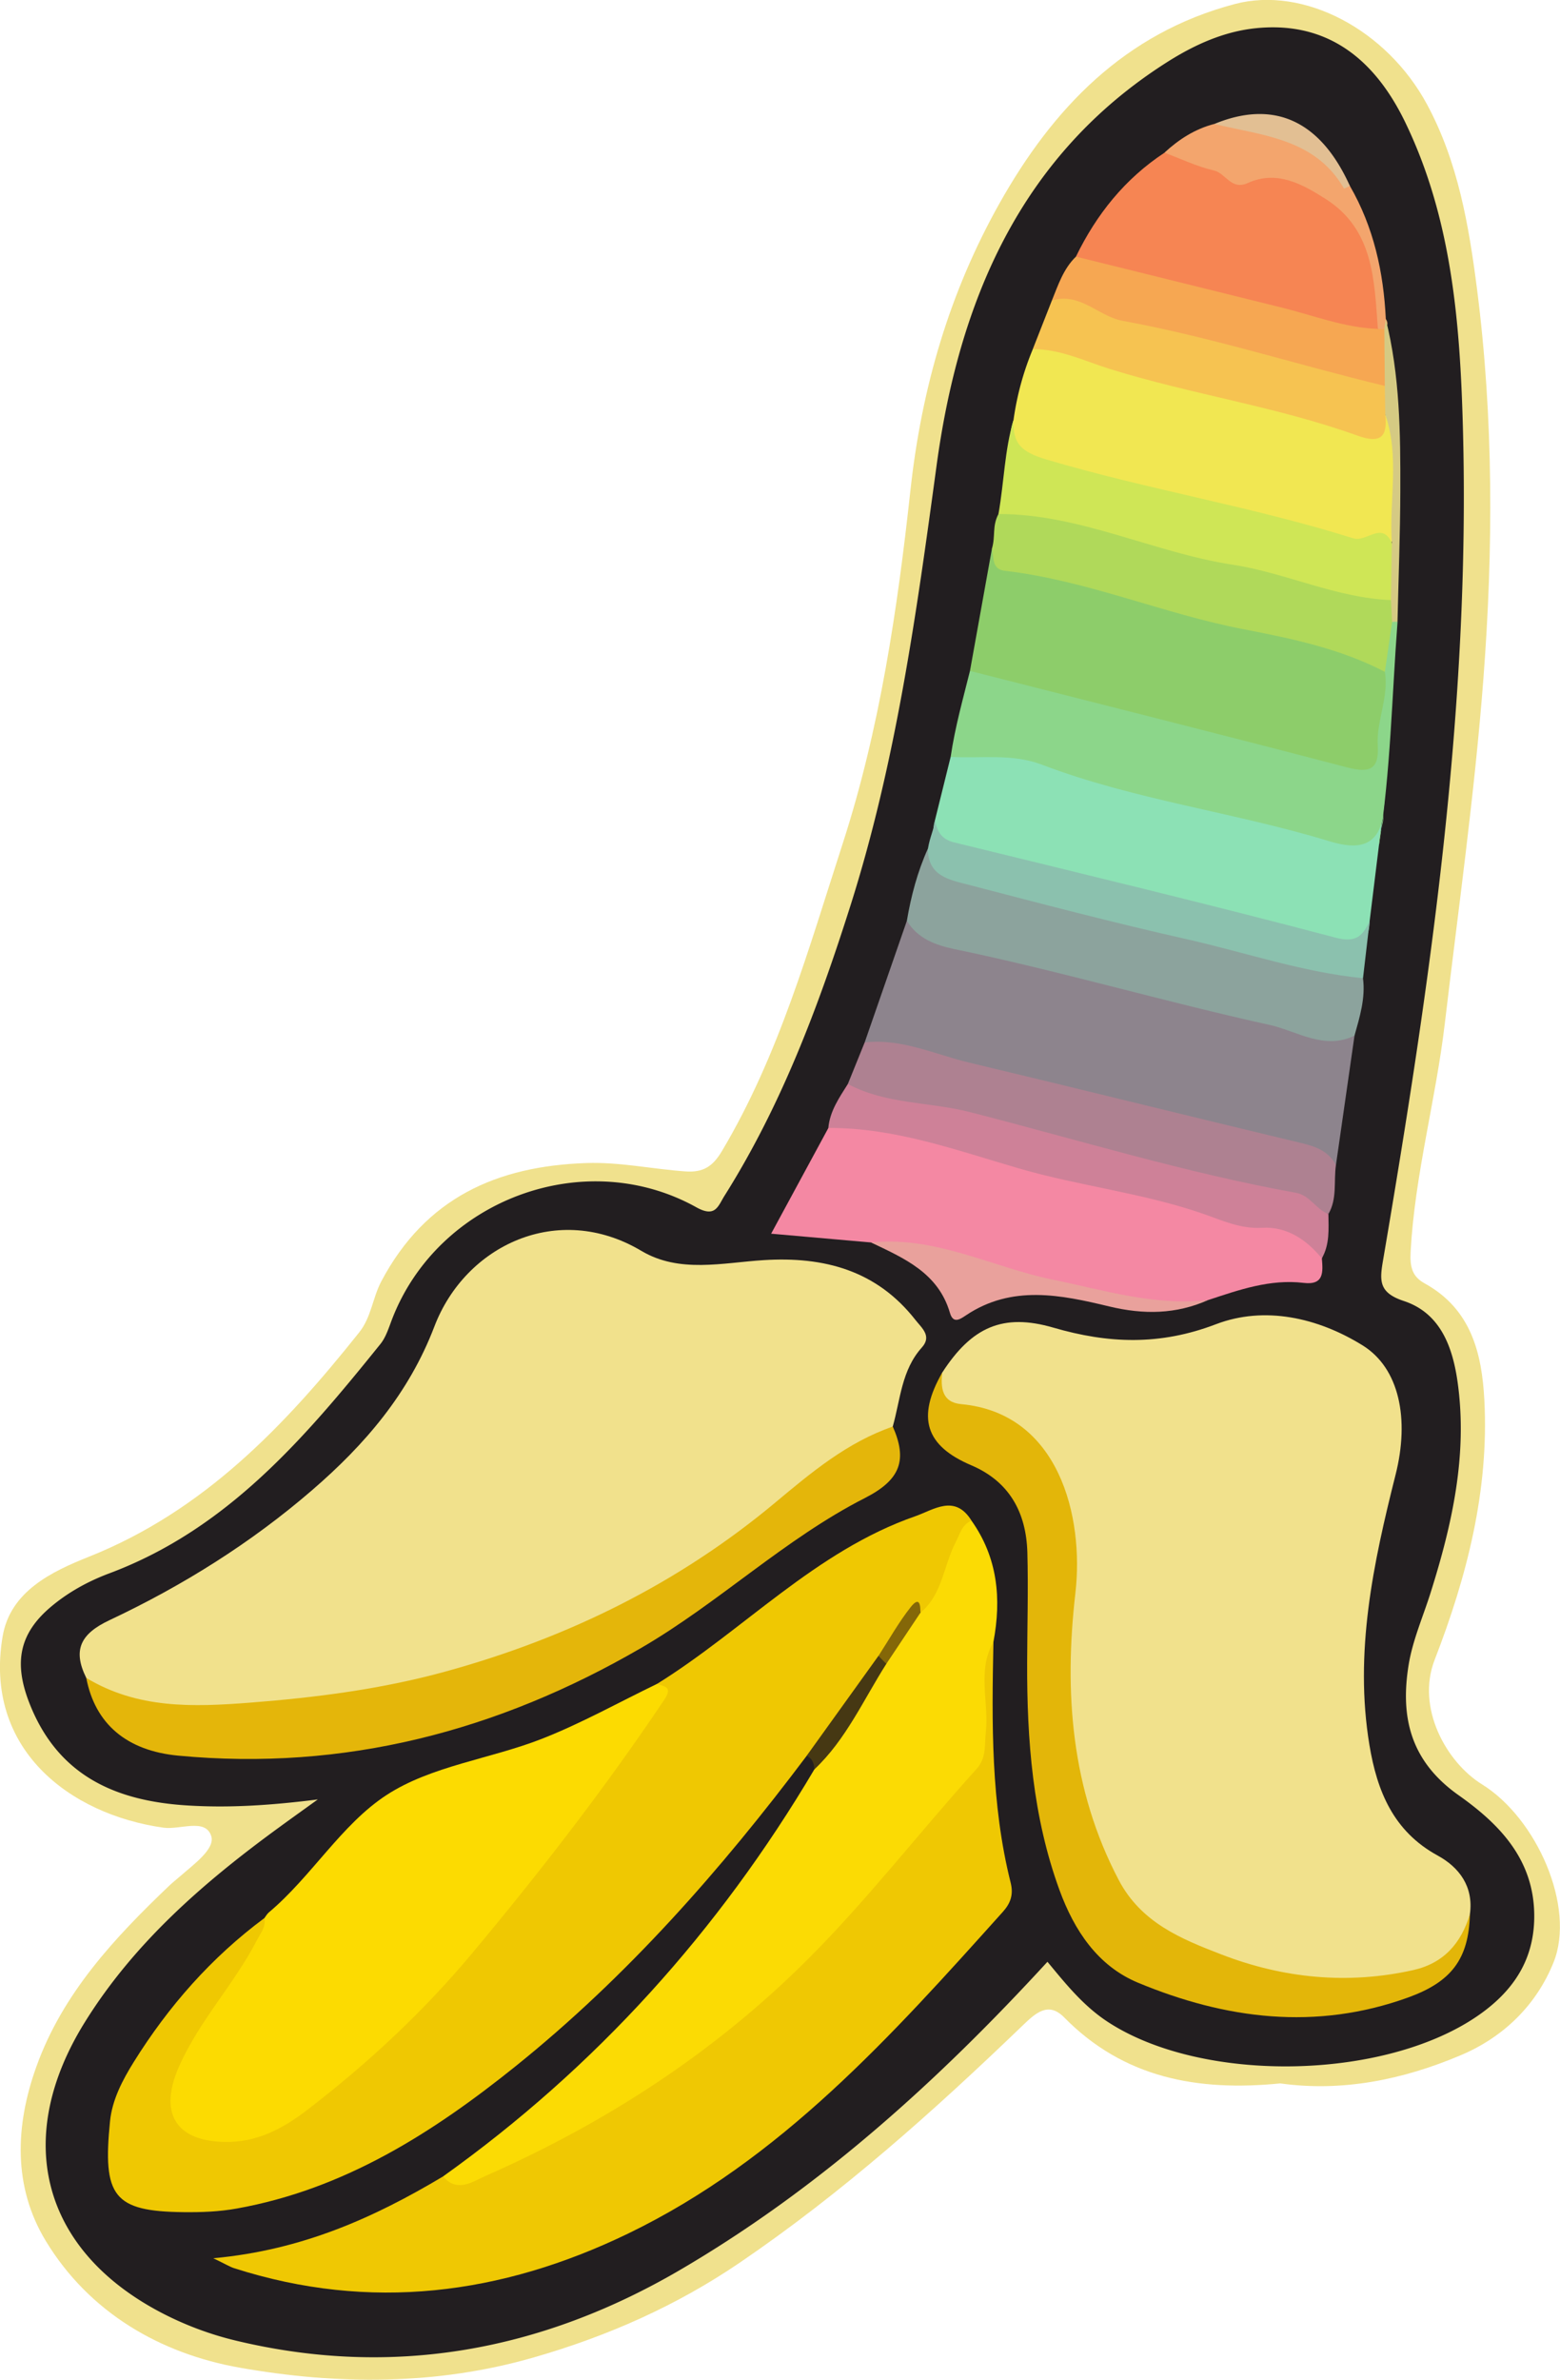 <svg id="Layer_1" data-name="Layer 1" xmlns="http://www.w3.org/2000/svg" viewBox="0 0 1286.27 1960.6"><defs><style>.cls-1{fill:#f0e18d;}.cls-2{fill:#221e20;}.cls-3{fill:#f1e18c;}.cls-4{fill:#efc802;}.cls-5{fill:#efc803;}.cls-6{fill:#fcdb01;}.cls-7{fill:#fbdb04;}.cls-8{fill:#8d848d;}.cls-9{fill:#f488a3;}.cls-10{fill:#e3b609;}.cls-11{fill:#8dcd6a;}.cls-12{fill:#e4b60a;}.cls-13{fill:#8ce1b5;}.cls-14{fill:#f1e752;}.cls-15{fill:#8cd68a;}.cls-16{fill:#f68553;}.cls-17{fill:#8ca39d;}.cls-18{fill:#ae8191;}.cls-19{fill:#b0d95a;}.cls-20{fill:#cfe656;}.cls-21{fill:#ce8198;}.cls-22{fill:#f6c351;}.cls-23{fill:#8bc1ae;}.cls-24{fill:#f6a752;}.cls-25{fill:#e9a19c;}.cls-26{fill:#f3a56d;}.cls-27{fill:#e2bf93;}.cls-28{fill:#d5ca83;}.cls-29{fill:#463813;}.cls-30{fill:#846708;}</style></defs><title>Rainbow Banana Vectorized</title><path class="cls-1" d="M1420,1735.32c-68,6.74-129-4.3-178.22-54.38-13-13.18-23.3-3.84-34.3,6.74-73.21,70.45-149,138.07-233.17,195.32-52,35.35-108.48,60.42-169.56,78-80.95,23.33-162.49,22.67-242.72,8.53-65.24-11.49-124-45.22-159.92-104.39-27.18-44.81-25.26-95-7.72-143.77,21.76-60.46,64.43-106,109.84-149.26,2.8-2.66,5.89-5,8.79-7.56,11-9.67,28.9-22.42,25.51-33-4.83-15-25.64-5-39.38-6.9-77.68-10.94-148.29-65-132.64-157.54,6.27-37.12,40.24-53.37,71.23-65.72,94.59-37.69,161.3-107.69,222.76-184.77,10.1-12.66,11-28.46,18.37-42.32,36.42-68.54,95.15-94.77,169.06-97.22,27.67-.92,54.45,5,81.71,6.89,14.58,1,22.43-4.06,30-16.82,47.08-79.07,71.55-166.9,99.55-253.3,30.65-94.58,45.14-193.12,55.84-291,9.3-85.08,32.31-163.19,73.42-236.4,44-78.3,103.27-140.33,194.16-164.27,56.57-14.9,125.16,21,158.44,82.86,25.53,47.43,34.39,99.46,41.1,151.64,13.74,106.94,13.49,214.61,5.28,321.75-7.27,94.9-20.64,189.38-31.83,284-7.44,62.88-24.66,124.07-28.14,187.51-.72,13.12,1.42,20.7,11.62,26.33,38.23,21.08,47.16,57.41,49.18,96.38,3.87,74.45-14.5,145.43-41,213.72-15.4,39.67,9.74,84.45,39.06,102.59,45.19,28,77.3,101.09,59,146.59-14,34.94-41,61.57-76.48,76.54C1520.94,1732.38,1470.89,1742.45,1420,1735.32Z" transform="translate(-364.35 -18.89)"/><path class="cls-2" d="M1228,1635.13c-90.14,98.16-188,186.68-302.82,253.81-114,66.66-237,89.55-367.21,58.09a268.14,268.14,0,0,1-62.87-24c-96.85-51.83-119.83-143.13-60.88-238,41.08-66.11,98.69-115.83,160.75-161,8.56-6.25,17.19-12.41,31.4-22.64-39.83,5-73.24,7-106.58,5-59.59-3.46-108-24.19-131.5-85.14-12.36-32.11-8.46-56.27,18.07-78.59,14.37-12.1,30.75-21.05,48.18-27.57,97.09-36.3,161.15-111.58,223.46-188.89,4.75-5.89,7.05-13.9,9.89-21.16,38.29-98,158.62-142.66,250.58-91.53,15.87,8.82,17.88-.92,23.28-9.5,46.82-74.29,77.41-155.82,103.77-238.84,37.45-117.94,54.36-239.78,71-362.22,18.22-134.39,68.22-255.5,190.09-332.84,22.39-14.2,46.63-25.29,73.44-28,53.72-5.39,95,20,122.75,77.11,38.58,79.47,45.4,165.45,47.76,251.85,6.33,231.13-27.1,458.55-65.71,685.38-3,17.39-4,27.34,17,34.29,30.33,10,40.36,38.12,44.41,67.33,8.25,59.62-4.58,116.74-22.37,173.11-6.19,19.59-14.66,38.8-18,58.87-7.11,43.1,1.13,79.56,41,107.76,32.31,22.84,61.49,51.42,62.47,97.32.75,34.89-14.49,60.33-40.7,80.26-76.09,57.87-233,61.47-312.31,8.32C1256.56,1670.39,1242.15,1652.14,1228,1635.13Z" transform="translate(-364.35 -18.89)"/><path class="cls-3" d="M1141.29,1149.65c24.32-37.59,50.13-49,91.49-37,45.34,13.2,87.8,14.93,134.16-2.78,39.85-15.23,83.84-5.6,121,17.48,30.38,18.88,38.65,60.77,27.14,106.38-18.45,73.12-34.22,146.72-21.59,222.85,6.28,37.78,19.61,71,56.22,91,17.77,9.69,29.72,25.53,26.65,48.18-6.61,36.78-18.5,47.62-56.78,55.41-69.76,14.2-134.2-2.63-194.92-35.06-44.09-23.55-60.46-68.23-71.53-113.08-14.83-60.09-17.1-121.21-10-183.26,6.46-56-13.83-122.21-83.12-135.81C1142.73,1180.57,1132,1169.59,1141.29,1149.65Z" transform="translate(-364.35 -18.89)"/><path class="cls-3" d="M435.48,1401.26c-11.4-23-4.72-36.34,19.06-47.53,60.34-28.39,116.81-63.66,167.42-107.39C665.21,1209,701.4,1167,722.52,1111.71c25.54-66.84,101.83-103.21,170.7-62.25,31.34,18.63,67,9.72,100.76,7.61,49.84-3.11,93.12,8.36,125.18,49.28,5.18,6.61,13.79,13.25,5.29,22.68-16.77,18.61-17.65,42.83-24,65.15-133.69,109.69-275,205.61-451.82,228.48-55.71,7.2-112.44,16.64-169.41,4.7C461,1423.53,445.83,1417.12,435.48,1401.26Z" transform="translate(-364.35 -18.89)"/><path class="cls-4" d="M1029.53,1465.38C958.89,1559.31,881.6,1647.14,789.7,1721c-68.38,54.94-141.38,101.49-230.05,117.4-14.68,2.64-29.16,3.15-43.78,3-58-.61-67-13-60.8-74.93,1.77-17.63,10.27-33.87,19.57-48.78,28.68-46,64.05-86.22,107.82-118.65,10.62,12.78-1,21.84-5.92,31.43-16,31.29-42.69,55.93-54.88,89.87-5.46,15.21-12.11,30.29-3.2,44.9,10,16.43,28.08,11,43.07,9.91,20.19-1.41,36.81-12.63,52.64-24.32,57-42.1,106.9-91.9,151.14-146.92,43.5-54.11,87.55-108,125.28-166.46,6.3-9.77,14.22-18.82,15.35-31.17,71.94-44.63,130.77-109.55,213-138.19,15.38-5.36,32.68-18.56,46.47,3.62-10.27,27.13-13.84,57.54-38,77.87-5.36,4.19-3.37-10.76-7.82-3.74-8.77,13.84-18.14,27.28-26.68,41.28C1073.87,1414.91,1056.88,1444.33,1029.53,1465.38Z" transform="translate(-364.35 -18.89)"/><path class="cls-5" d="M1183.46,1371.63c-1.37,66.56-2.15,133.11,14.2,198.33,2.53,10.09-.29,17.18-6.41,24-91.55,101.86-182.9,204.21-309.23,265.19-104.31,50.35-212.43,64.35-324.59,28.43-3.55-1.14-6.81-3.21-17.2-8.21,73.46-6.71,132.78-33.59,189.43-67.39,15.55,1.77,28.17-6.55,41.52-12.17,148.16-62.33,260.6-168.4,360.91-290.69,27.06-33,43.17-65.24,38.21-108C1169.12,1390.87,1163.78,1374.43,1183.46,1371.63Z" transform="translate(-364.35 -18.89)"/><path class="cls-6" d="M905.94,1406.25c6.88,2.13,13.16,2.57,6,13.19-48.83,72.71-102.33,141.74-158.51,208.94-40.29,48.19-85.75,90.33-135.24,128.42-20.23,15.57-42,27.5-69.37,26.75-40.47-1.11-53.38-24.68-36.94-61.94,16.71-37.87,45.33-67.69,64.11-103.89,3.17-6.11,7.73-11.25,6.44-18.71,1.18-1.53,2.13-3.33,3.57-4.54,35.28-29.63,59.8-72.42,97-96.68,37-24.13,85.67-29.73,128.09-46.34C843.65,1438.71,874.4,1421.48,905.94,1406.25Z" transform="translate(-364.35 -18.89)"/><path class="cls-7" d="M1183.46,1371.63c-13.72,23.76-3.51,49.59-6.27,74.31-1.19,10.55.71,21.12-7.63,30.32-47.16,52.06-90,107.89-139.94,157.58-76.84,76.53-166.29,134.28-265.13,177.81-10.38,4.57-23.19,14.06-34.82.31,126-89.87,227.28-202.26,306.06-335.21,14.23-32.42,38.6-58.54,55.53-89.28,10.86-13.1,14-32.37,31.94-39.83,18.26-15.06,19.11-39,29.16-58.22,3.57-6.85,5.07-14.4,13-17.74C1187,1302.18,1190.17,1336,1183.46,1371.63Z" transform="translate(-364.35 -18.89)"/><path class="cls-8" d="M1481.19,872.09q-7.65,53.31-15.31,106.62c-113.14-31-226.74-60.16-341.13-86.22-16.2-3.69-32.56-6.9-47.46-14.77q17.4-50.13,34.82-100.26c117.73,36.66,238.23,62.41,358,90.85C1474,869.22,1477.77,870.06,1481.19,872.09Z" transform="translate(-364.35 -18.89)"/><path class="cls-9" d="M1454.27,1055.59c.88,11.1,2,22.26-15,20.23-27.66-3.31-53.14,5.7-78.71,14.11-55.22,11.72-108.65-3-159.85-18.13-39.16-11.55-79.2-17.93-118.14-29.28l-82.4-7.24c16.31-30.09,31.75-58.6,47.2-87.1,14.83-11.33,31.8-9.66,47.71-5.24,90.1,25,182,43.2,271.2,71.51,24.79,7.87,53.15,0,75.28,19.11C1448.91,1039.89,1459.69,1042.54,1454.27,1055.59Z" transform="translate(-364.35 -18.89)"/><path class="cls-10" d="M1141.29,1149.65c-1.45,12.68-.15,24.61,15.58,26.06,80.7,7.42,101.42,92.65,94.18,155.64-9.36,81.38-3.67,161.43,35.71,236.37,18.56,35.33,51.68,48.67,84.92,61.46,51,19.64,104,24.85,157.91,12.79,25.26-5.64,39.64-22.24,46.77-46.2-.94,37.52-15.62,56-51.14,68.84-76.09,27.4-150.28,17.77-222.59-12.26-33.23-13.81-52.56-43.16-64.64-76.14-22.15-60.47-26.93-123.66-26.73-187.44.09-30.29,1-60.61.18-90.88-.94-32.75-14.68-58.38-46.2-71.79C1127.36,1210,1120,1186.8,1141.29,1149.65Z" transform="translate(-364.35 -18.89)"/><path class="cls-11" d="M1164.12,571.63q9.06-50.37,18.13-100.74c10.2,5.54,20.06,11.32,31.78,14,88,20.08,175.06,44.3,262.6,66.45,13.43,3.4,26.76,6.55,31.91,21.87,2.37,21.53-3,42.56-3.89,63.81-.93,22.29-12.74,25.55-31,22-32.52-6.33-63.91-17.44-96.21-24.12-62-12.8-122-33.14-183.87-46.32C1182.33,586.16,1170.74,582.83,1164.12,571.63Z" transform="translate(-364.35 -18.89)"/><path class="cls-12" d="M435.48,1401.26c42.35,25.5,87.64,24.07,135.3,20.36,54.7-4.26,108.22-11.12,161.16-25.69,100.39-27.62,191.56-72.31,271.78-139.25,29.57-24.68,59.37-49.65,96.78-62.49,12,27.35,6.7,43.73-23,58.86-66.19,33.69-120.5,86.39-184.71,123.64-117.93,68.41-244.43,101.57-381.52,88.6C469.12,1461.31,442.83,1439.48,435.48,1401.26Z" transform="translate(-364.35 -18.89)"/><path class="cls-13" d="M1501.38,714.93q-3.86,31.46-7.73,62.9c-.84,21.68-12.87,25.28-31.66,20.94-85-19.58-169.1-42.31-253.58-63.75-18-4.57-35.41-11.26-53.77-14.83-13.48-2.62-24.46-8.53-19.33-25.78q6.43-26,12.88-51.95c23.11-14.14,48-10.33,70.87-2.58,75.23,25.54,153.53,38.84,229.85,59.88,19.28,5.32,50.42,15.86,56.86-19.76C1503.87,697.74,1502.67,704.26,1501.38,714.93Z" transform="translate(-364.35 -18.89)"/><path class="cls-14" d="M1200,365.07a235.25,235.25,0,0,1,15.94-58.51c29.28-7.32,55.06,7.49,81.69,14.28,60.73,15.48,122.21,28.26,181.91,47.45,14.06,4.51,20.83-8.29,32.18-8.15,7.23,33.54,1.55,67.49,3.3,101.18-9.89,14.55-24.86,9.78-36.77,6.82-84.54-21-169.84-39-253.66-63C1202.27,398.76,1192.46,388.09,1200,365.07Z" transform="translate(-364.35 -18.89)"/><path class="cls-15" d="M1501.38,714.93c-.82-8.43,4.3-16.47,3.47-24.91-4.26,31.39-28,26.94-45.09,21.73C1381.72,688,1300,678,1223.5,648.9c-24.74-9.41-50.16-5-75.31-6.44,3.74-25.22,10.11-47.34,15.93-70.83,103.69,26.38,207.48,52.39,311,79.51,18.11,4.74,26.46,2,25.23-17.8-1.28-20.61,9.35-40.09,5.87-60.93-9-13.72-5.34-26.67,2.37-39.39q3.27-4.29,8.08-1.82C1512,592.48,1511,654.06,1501.38,714.93Z" transform="translate(-364.35 -18.89)"/><path class="cls-16" d="M1251.5,230.31c16.93-34.84,40.38-64.13,73-85.61,41.5,7.45,84.21,10.11,124.09,23.93,20.9,7.24,38,23.15,42.56,48,4.56,25.08,19.48,48.9,8.64,75.75-8.15,4.88-17,4.38-25.45,2-69.19-19.23-140-32.32-208.23-55.24C1260.56,237.31,1255,235.59,1251.5,230.31Z" transform="translate(-364.35 -18.89)"/><path class="cls-17" d="M1481.19,872.09c-24.92,12.28-47.85-3.93-69.85-8.77-87.08-19.18-172.8-44.39-260.24-62.55-15-3.11-30.2-8.53-39-23.31,3.46-20.48,8.75-40.43,17.33-59.42,21.85,22.34,51.73,26,79.71,32.94,84.14,20.87,168.32,41.58,252.36,62.85,9.38,2.37,19.26,3.75,26.68,11C1490.31,841.22,1485.52,856.62,1481.19,872.09Z" transform="translate(-364.35 -18.89)"/><path class="cls-18" d="M1077.29,877.72c30.47-3.48,57.77,9.85,86.24,16.63,90.46,21.55,180.71,44,271.16,65.62,12.77,3,24.52,6.24,31.19,18.74-1.94,13.46,1.16,27.69-6.18,40.32-73.71-17.42-146.36-39.28-220.26-55.61-49.42-10.93-97-29.95-148.07-33.74-12.17-.9-22.95-5-27.93-17.75Q1070.36,894.83,1077.29,877.72Z" transform="translate(-364.35 -18.89)"/><path class="cls-19" d="M1512.2,531.27l-6,41.13c-36.43-19-76.45-27.37-116-35-66.69-12.79-129.61-40.39-197.4-48.26-11-1.28-8.84-11.13-10.56-18.28,3.08-10.57,0-18.23,5.38-28.54,15-11,32.08-9.41,47.93-4.57,87,26.59,176.61,43.3,264.18,67.78,4.75,1.33,9.28,3.06,13,6.42C1515.67,518.51,1516.43,525,1512.2,531.27Z" transform="translate(-364.35 -18.89)"/><path class="cls-20" d="M1511.25,513.29c-45.27-1.79-86.36-22.35-130.5-29.15-65.22-10-125.74-41.79-193.12-41.78,4.7-27,5-52.3,12.34-77.29-.7,19,6.22,26.16,27,32.33,83.68,24.86,170,38.83,253.23,65,10.89,3.43,23.46-14.34,31.76,3.76C1516.61,482,1517.75,497.68,1511.25,513.29Z" transform="translate(-364.35 -18.89)"/><path class="cls-21" d="M1063.44,911.93c31.36,16.83,67.29,14.64,100.76,23.2C1253.6,958,1342,985.21,1433,1001.62c11.57,2.09,16.42,13.72,26.66,17.41.14,12.47,1.17,25.08-5.43,36.56-12.85-15.6-28.9-26.38-49.5-25.16-17.58,1-32.62-6.07-48-11.42-49.67-17.27-102.11-22.92-152.28-37.52-51.64-15-102.31-33.61-157.11-33.31C1048.59,934.26,1056.33,923.24,1063.44,911.93Z" transform="translate(-364.35 -18.89)"/><path class="cls-22" d="M1506.57,360.39c2,18.44-3.84,24.27-22.87,17.42-66.58-23.95-137-34-204.61-55.05-19.86-6.19-40.8-16.45-63.19-16.2q7.88-20,15.74-40.06c11-9.07,24.47-10.77,35.64-3.91,31.06,19.09,66.77,20.72,100.58,29,39.82,9.72,78.75,22.46,118.53,32.18,8.56,2.1,16.77,5.33,22.58,12.65C1512.81,344.86,1512.65,352.92,1506.57,360.39Z" transform="translate(-364.35 -18.89)"/><path class="cls-23" d="M1488.19,824.8c-49.53-4.85-96.57-21.11-144.77-32C1283,779.2,1223,763.49,1163,747.84c-15.44-4-33.81-7.06-33.54-29.8,1.89-10.71,4.58-14.37,5.87-23.63,1.57,9.27,5.13,15.92,15.7,18.5,104.89,25.64,209.91,50.86,314.3,78.42,17.45,4.61,22.47-1.5,28.34-13.5Z" transform="translate(-364.35 -18.89)"/><path class="cls-24" d="M1506.21,336.84c-72.28-17.37-143.14-40.27-216.5-53.7-19.43-3.55-34.89-23.75-58.07-16.64,5.23-12.83,9.5-26.18,19.87-36.19q85,21,170.12,42.09c26.13,6.49,51.46,16.54,78.83,17.44q5.22-3.31,8.16,2.14C1508.11,306.94,1512.44,322.18,1506.21,336.84Z" transform="translate(-364.35 -18.89)"/><path class="cls-25" d="M1082.57,1042.52c53.43-5.47,100.1,20.46,150,30.67,41.54,8.49,84,21.84,128,16.74-26.56,11.82-53.25,12.12-81.62,5.3-39.68-9.55-80.27-18.09-118.18,7.35-5.16,3.46-10.52,7-13.18-2.1C1137.94,1067.56,1109.84,1055.54,1082.57,1042.52Z" transform="translate(-364.35 -18.89)"/><path class="cls-26" d="M1505.77,290q-2.65-.11-5.31-.15c-3-40.24-3.49-81.87-43-107-19.36-12.3-40.27-24.07-64.34-13.15-13.71,6.22-18-8.15-28-10.41-13.93-3.18-27.13-9.59-40.65-14.62,11.92-11,25.27-19.58,41.17-23.69,47.21-4.81,85.62,9.64,111.72,51.05C1497,206,1505.12,243,1507,281.71Q1510.17,286.39,1505.77,290Z" transform="translate(-364.35 -18.89)"/><path class="cls-27" d="M1477.37,172.06a51.88,51.88,0,0,1-4.83,2.2c-23.9-41.4-67.27-43.57-106.89-53.25C1414.79,100.75,1453.13,118.27,1477.37,172.06Z" transform="translate(-364.35 -18.89)"/><path class="cls-28" d="M1505.77,290c.39-2.75.79-5.51,1.18-8.27,11.7,46.52,12.15,94.07,12,141.57-.1,36-1.5,71.93-2.32,107.9l-2.23-.11-2.22.18q-.46-9-.94-18,.35-23.56.72-47.12c-2.34-35.23,6.66-71.05-5.42-105.78q-.16-11.77-.35-23.55Q1506,313.43,1505.77,290Z" transform="translate(-364.35 -18.89)"/><path class="cls-29" d="M1095.14,1389.7c-18.89,29.64-33.22,62.39-59.4,87-.08-4.88-1.56-9-6.21-11.37l59.15-82.27C1094.31,1381.9,1097.12,1383.46,1095.14,1389.7Z" transform="translate(-364.35 -18.89)"/><path class="cls-30" d="M1095.14,1389.7l-6.46-6.59c8.8-13.54,16.71-27.79,26.71-40.37,7.19-9,8-1.42,7.81,4.9Z" transform="translate(-364.35 -18.89)"/></svg>